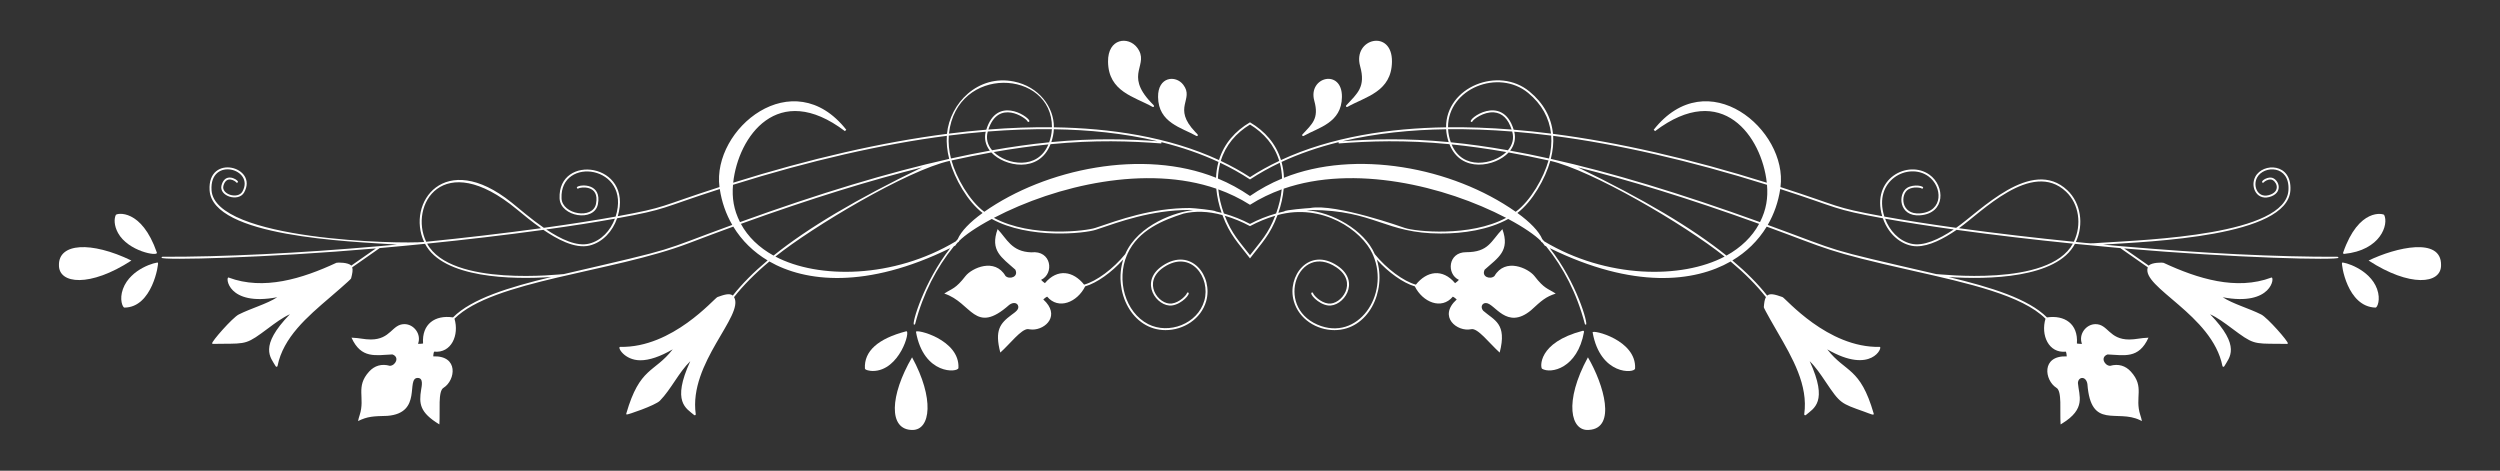 <?xml version="1.0" encoding="utf-8"?>
<svg version="1.1" id="Layer_1" xmlns="http://www.w3.org/2000/svg" xmlns:xlink="http://www.w3.org/1999/xlink" x="0px" y="0px"
	 viewBox="0 0 2686.688 505.889" style="enable-background:new 0 0 2686.688 505.889;" xml:space="preserve">
<rect x="0" y="0" width="2686.688" height="505.889" fill="#333333" stroke="none"/>
<g fill="white">
	<path d="M1400.929,146.114c16.118-9.106,40.85-14.041,41.217-41.839c0.409-30.846-36.902-21.878-29.688,4.104
		c5.297,19.082-2.352,24.892-12.807,36.113c-0.351,0.377-0.375,0.954-0.057,1.359
		C1399.918,146.26,1400.487,146.365,1400.929,146.114z"/>
	<path d="M1285.756,146.114c0.454,0.255,1.016,0.14,1.335-0.263c0.785-1-0.457-1.793-2.582-4.037
		c-25.161-26.502-0.638-34.629-12.863-50.712c-8.176-10.751-27.397-8.814-27.105,13.173
		C1244.907,132.091,1269.693,137.039,1285.756,146.114z"/>
	<path d="M1448.02,114.889c19.564-11.035,47.46-16.181,47.888-48.528c0.469-35.63-42.542-25.243-34.217,4.731
		c6.185,22.273-2.72,29.068-14.947,42.172c-0.351,0.377-0.375,0.954-0.057,1.359C1447,115.023,1447.565,115.141,1448.02,114.889z"/>
	<path d="M1238.667,114.889c0.455,0.252,1.02,0.134,1.333-0.266c0.785-1-0.404-1.745-2.998-4.474
		c-29.48-31.036-0.758-40.295-14.98-59.005c-9.418-12.385-31.577-10.239-31.242,15.217
		C1191.207,98.703,1219.094,103.848,1238.667,114.889z"/>
	<path d="M2511.991,275.944c-64.212,0.265-145.795-3.779-232.633-11.36l-0.34-0.238l-0.137,0.196
		c-6.237-0.545-12.498-1.107-18.784-1.689c52.311-3.386,198.383-8.556,201.34-58.401c1.741-29.462-29.559-29.832-37.678-14.575
		c-6.094,11.442,2.217,27.353,17.594,20.976c13.025-5.4,6.783-19.429-0.866-20.016c-5.048-0.374-11.484,4.168-8.966,5.476
		c0.499,0.257,1.123,0.041,1.404-0.44c0.438-0.751,4.209-3.362,7.71-2.92c5.161,0.655,10.859,11.429-0.081,15.971
		c-13.827,5.74-19.952-8.661-14.947-18.061c7.111-13.351,35.356-13.689,33.744,13.469c-2.865,48.214-150.769,53.294-201.345,56.567
		c-13.259,0.859-8.082,1.048-27.123-0.861c8.765-18.857,5.393-41.861-9.168-55.607c-38.411-36.266-93.804,22.684-119.501,40.409
		c-29.258-4.047-55.43-8.148-77.128-12.072c-12.526-39.093,25.612-58.716,47.165-43.384c15.278,10.865,16.887,37.968-8.873,39.925
		c-20.762,1.576-21.294-20.482-12.578-25.74c5.35-3.231,13.221-1.905,14.253-1.071c0.453,0.364,1.111,0.29,1.47-0.159
		c2.125-2.622-9.878-4.739-16.802-0.56c-10.456,6.314-9.389,31.361,13.817,29.616c27.43-2.082,26.99-31.573,9.926-43.712
		c-22.829-16.237-62.753,4.038-50.701,44.662c-53.686-9.824-43.573-10.133-109.296-31.306
		c8.029-61.449-78.539-134.825-136.259-61.591l1.452,1.481c72.356-54.856,114.771,6.246,120.083,55.431
		c-82.994-25.98-159.753-43.517-229.766-52.519c-1.675-17.737-10.176-33.03-25.37-45.566c-33.149-27.356-89.751-4.893-89.535,38.543
		c-60.319,0.904-123.174,10.06-177.424,35.206c-5.414-17.609-17.331-31.207-33.305-40.569
		c-15.671,9.179-27.808,22.677-33.309,40.568c-54.262-25.15-117.129-34.301-177.423-35.206c0.11-22.139-16.438-43.856-43.058-49.22
		c-38.497-7.753-68.738,23.331-71.846,56.243c-70.009,9.002-146.763,26.538-229.751,52.516
		c5.351-49.523,47.911-110.138,120.083-55.428l1.452-1.481c-57.296-72.696-144.432-0.998-136.26,61.587
		c-65.922,21.238-55.569,21.476-109.308,31.31c17.071-57.538-64.585-67.774-62.534-19.093c0.826,19.685,37.328,25.877,41.184,6.192
		c4.437-22.642-18.699-21.436-22.254-18.577c-1.074,0.865,0.233,2.496,1.313,1.629c1.607-1.298,23.032-4.583,18.89,16.545
		c-3.342,17.04-36.314,11.515-37.045-5.879c-1.922-45.971,75.744-35.39,58.121,19.605c-21.697,3.924-47.868,8.025-77.125,12.071
		c-13.78-9.505-26.457-20.59-34.71-27.211c-72.162-57.853-113.373,0.64-93.959,42.409c-24.726,2.479-225.262-1.728-228.469-55.705
		c-2.153-36.265,46.921-22.94,33.197,1.529c-4.802,8.566-23.054,3.05-20.41-6.308c3.266-11.568,13.012-4.755,13.639-3.68
		c0.695,1.191,2.415,0.258,1.894-0.886c-1.144-2.506-13.653-9.775-17.54,3.995c-3.358,11.893,18.303,18.491,24.244,7.897
		c15.607-27.806-39.471-42.259-37.106-2.428c2.965,50.009,149.625,55.054,201.339,58.401c-6.275,0.58-12.523,1.141-18.749,1.685
		l-0.133-0.19l-0.33,0.231c-86.857,7.584-168.458,11.63-232.682,11.365c-0.576-0.002-1.047,0.464-1.049,1.041
		c-0.011,3.002,112.75,0.15,230.298-10.004l-26.469,18.51c-3.01-3.588-14.942-3.512-15.942-3.052
		c-36.764,17.113-78.315,29.959-115.877,15.836c-3.544-1.338-1.372,31.361,52.329,21.166c-11.474,7.376-27.8,11.722-41.399,18.54
		c-6.658,3.338-29.556,29.395-28.595,31.125c0.411,0.748-0.141,0.418,10.451,0.37c27.012-0.129,27.034,0.307,49.939-16.778
		c7.468-5.57,15.15-11.3,23.206-15.002c-33.815,34.907-20.732,46.453-15.263,55.992c0.488,0.827,1.745,0.626,1.933-0.32
		c6.127-30.779,31.804-52.745,56.632-73.989c0.99-0.847,22.087-18.854,22.424-20.116c1.447-5.503,2.098-9.29,1.193-11.941
		l29.605-20.704c16.074-1.407,32.32-2.932,48.674-4.575c19.282,37.116,93.738,38.536,135.65,35.674
		c-45.72,11.006-85.56,23.319-105.596,43.408c-19.331-2.866-33.658,7.17-32.166,28.062c-1.624,0.318-3.712,0.442-5.422,0.327
		c3.935-10.266-4.42-21.166-14.588-21.166c-13.534,0-14.523,16.511-36.211,16.511c-7.067,0-11.833-1.649-20.693-1.97
		c10.436,23.137,26.106,18.767,43.964,18.024c8.265,2.959,3.085,12.177-2.767,12.234c-8.813-2.487-16.479-0.146-22.224,6.157
		c-14.99,16.447-4.076,28.049-10.19,46.769c-1.009,3.076-1.055,3.44-1.735,6.451c10.312-5.087,16.416-5.193,31.473-5.596
		c38.289-2.949,19.52-40.753,32.664-40.753c6.323,0,4.299,8.683,3.688,12.424c-2.507,15.285-1.577,24.668,19.554,37.511
		c1.028-14.712-1.77-35.979,4.629-39.444c12.676-7.994,16.435-34.676-11.213-33.685c0.098-1.557,0.259-3.499,0.91-5.067
		c18.58,1.93,27.183-17.795,21.91-35.417c41.187-41.099,169.628-49.693,252.094-81.206c16.364-6.254,32.192-12.163,47.515-17.749
		c9.318,15.323,21.968,27.391,36.904,36.341c-15.155,12.732-27.557,25.275-37.417,37.771c-3.453-2.984-9.84-0.772-16.456,1.591
		c-3.376,1.218-48.291,54.744-104.481,53.547c-3.75-0.309,4.197,14.414,21.584,14.414c9.632,0,21.322-3.954,34.804-11.768
		c-19.918,25.565-35.308,18.628-49.906,68.966c-0.111,0.385,0.009,0.803,0.309,1.071c0.64,0.57,30.933-9.797,35.847-14.836
		c12.032-12.337,20.344-30.613,32.629-42.484c-20.343,44.122-4.193,50.695,4.137,57.888c0.725,0.628,1.856,0.019,1.72-0.938
		c-7.824-55.103,52.571-106.203,41.167-125.796c9.942-12.664,22.524-25.382,37.966-38.303
		c38.305,21.978,103.917,30.026,194.344-14.339c-28.142,35.863-41.633,81.463-38.956,82.164c0.545,0.146,1.126-0.177,1.276-0.747
		c8.594-32.9,23.072-60.567,41.575-83.354c0.141-0.071,0.73-0.363,1.569-0.786c0.64-1.018,1.296-1.955,2.528-3.338l1.232-0.751
		c0.125-0.382,0.172-0.533,0.287-0.858c6.205-6.234,18.374-14.754,35.173-23.693c39.663,22.01,100.214,15.59,111.841,11.625
		c26.08-8.795,59.136-21.091,100.474-21.291l0,0.002c1.425,0.058,2.843,0.137,4.256,0.231
		c-17.555,1.357-59.455,15.348-73.221,47.279c-12.739,15.716-30.932,29.17-44.161,32.748c-11.578-14.572-28.596-17.692-42.115-1.59
		c-1.42-0.925-2.97-2.262-4.12-3.54c14.283-6.628,11.38-32.037-10.503-29.572c-21.314-0.641-26.296-14.615-36.206-24.952
		c-8.355,23.127,4.132,30.278,19.017,43.548c3.879,7.882-6.277,10.875-10.503,6.854c-11.541-19.881-36.047-8.623-42.908-0.096
		c-10.837,14.016-14.298,13.312-22.942,18.951c29.79,9.577,32.493,45.241,69.785,12.189c4.415-3.284,8.211-2.21,9.404,0.435
		c1.947,4.312-3.067,7.401-6.88,10.236c-12.506,9.28-18.278,16.675-12.073,40.544c10.484-9.378,22.363-25.239,29.675-25.239
		c0.15,0,2.81,0.525,4.792,0.525c14.601,0,30.333-15.514,11.712-32.37c1.154-1.049,2.621-2.332,4.18-3.005
		c12.112,14.463,32.343,6.068,40.848-11.072c12.443-3.574,28.333-14.842,40.873-28.867c-10.845,34.524,9.443,75.898,45.508,75.898
		c19.316,0,38.106-11.908,43.633-31.018c7.8-26.982-16.185-58.756-46.836-38.199c-25.944,17.401-5.987,44.762,10.087,42.721
		c10.652-1.354,20.896-13.13,17.277-13.954c-0.562-0.128-1.121,0.226-1.248,0.79c-0.418,1.857-7.588,9.983-16.293,11.089
		c-14.098,1.795-32.591-22.861-8.657-38.911c29.267-19.627,50.829,11.105,43.664,35.882c-7.24,25.036-38.173,36.428-60.246,25.185
		c-24.925-12.695-34.247-47.552-22.967-74.102c0.314-0.389,0.554-0.604,0.484-1.121c11.882-26.354,39.344-36.748,60.351-43.586
		c12.276-2.853,26.158-2.756,41.864,1.599c7.937,21.249,16.422,29.295,29.624,46.528c13.23-17.27,21.676-25.249,29.624-46.527
		c47.984-13.307,90.669,16.367,102.22,41.98c-0.074,0.522,0.171,0.742,0.491,1.139c18.147,42.738-16.672,93.337-59.899,74.592
		c-46.352-20.103-20.292-88.82,20.345-61.568c23.967,16.072,5.287,40.686-8.659,38.911c-8.705-1.106-15.875-9.232-16.293-11.089
		c-0.128-0.564-0.688-0.919-1.25-0.79c-3.632,0.828,6.639,12.602,17.277,13.954c16.098,2.044,36.018-25.333,10.088-42.721
		c-30.655-20.56-54.634,11.221-46.836,38.199c5.527,19.11,24.318,31.018,43.633,31.018c36.097,0,56.334-41.436,45.516-75.889
		c12.539,14.022,28.424,25.286,40.865,28.859c8.434,16.991,28.677,25.606,40.848,11.072c1.559,0.673,3.026,1.955,4.18,3.005
		c-20.474,18.533,0.621,35.116,15.398,31.991c7.027-1.945,19.834,15.302,30.781,25.094c8.167-31.411-5.866-34.585-17.645-44.92
		c-3.375-3.88-1.319-8.335,2.8-8.335c9.58,0,22.197,29.67,48.589,7.742c11.169-10.263,15.638-14.402,26.491-17.891
		c-8.684-5.666-12.114-4.946-22.942-18.951c-6.723-8.355-31.291-19.916-42.908,0.096c-4.21,4.007-14.393,1.05-10.503-6.854
		c14.671-13.079,27.424-20.272,19.017-43.548c-12.368,12.9-14.634,24.789-39.046,24.789c-19.356,0-21.24,23.435-7.664,29.736
		c-1.15,1.278-2.7,2.615-4.12,3.54c-13.568-16.161-30.608-12.892-42.115,1.59c-13.226-3.577-31.413-17.025-44.151-32.736
		c-11.369-26.386-46.174-45.201-73.229-47.291c1.412-0.094,2.829-0.173,4.253-0.231v-0.002
		c69.439,0.337,79.469,25.319,139.992,25.319c24.261,0,51.205-3.933,72.327-15.656c16.804,8.942,28.977,17.463,35.182,23.697
		c0.096,0.271,0.198,0.585,0.287,0.858l1.232,0.751c1.239,1.391,1.886,2.316,2.528,3.338c0.824,0.415,1.482,0.743,1.554,0.779
		c18.506,22.789,32.986,50.458,41.581,83.361c0.147,0.568,0.73,0.893,1.276,0.747c2.418-0.633-9.875-45.108-38.963-82.171
		c90.387,44.35,156.013,36.345,194.353,14.35c15.439,12.919,28.019,25.635,37.96,38.297c-1.443,2.477-1.905,6.278-2.272,10.823
		c-0.101,1.299,13.921,25.415,14.501,26.415c16.395,28.266,33.348,57.492,28.937,88.56c-0.133,0.945,0.98,1.574,1.72,0.938
		c8.328-7.192,24.481-13.764,4.137-57.888c6.375,6.16,11.725,14.109,16.928,21.836c15.979,23.75,16.274,23.361,41.567,32.37
		c6.554,2.336,11.05,4.68,10.29,2.042c-14.589-50.306-30.045-43.475-49.906-68.966c47.772,27.689,60.112-2.952,56.388-2.645
		c-56.076,1.195-101.253-52.382-104.48-53.547c-8.498-3.034-13.436-4.199-16.454-1.592c-9.858-12.493-22.259-25.036-37.411-37.765
		c14.873-8.911,27.551-20.957,36.907-36.341c67.085,24.456,62.153,26.076,156.791,47.385
		c60.52,13.625,117.702,26.514,142.808,51.568c-5.264,17.593,3.311,37.348,21.91,35.415c0.651,1.568,0.812,3.51,0.91,5.067
		c-27.757-0.995-23.817,25.737-11.213,33.685c6.395,3.463,3.594,24.624,4.629,39.444l1.463-0.891
		c26.277-16.042,18.247-29.813,17.135-43.64c0.378-7.018,8.762-7.757,10.194,1.117c3.714,49.579,31.794,26.605,56.621,38.858
		l1.964,0.969c-0.677-2.994-0.715-3.325-1.735-6.451c-6.284-19.241,5.029-30.07-10.19-46.769c-5.74-6.298-13.4-8.648-22.224-6.157
		c-5.853-0.057-11.033-9.275-2.767-12.234c17.887,0.745,33.526,5.118,43.964-18.024c-8.855,0.321-13.627,1.97-20.691,1.97
		c-21.67,0-22.708-16.511-36.211-16.511c-10.131,0-18.537,10.863-14.588,21.166c-1.709,0.115-3.797-0.009-5.422-0.327
		c1.526-21.353-13.447-30.838-32.167-28.062c-20.036-20.09-59.877-32.402-105.598-43.408c41.742,2.851,116.344,1.498,135.654-35.674
		c16.371,1.645,32.635,3.172,48.726,4.58l29.561,20.673c-7.403,21.354,69.261,50.929,80.238,106.073
		c0.188,0.948,1.45,1.147,1.934,0.32c5.467-9.533,18.554-21.083-15.263-55.992c8.056,3.701,15.737,9.432,23.206,15.002
		c22.951,17.12,23.083,16.65,49.939,16.778c10.592,0.048,10.04,0.378,10.451-0.37c0.974-1.753-21.962-27.8-28.595-31.125
		c-13.6-6.818-29.923-11.162-41.399-18.54c53.352,10.129,56.144-22.605,52.329-21.166c-37.534,14.113-79.057,1.303-115.876-15.836
		c-1-0.46-12.904-0.531-15.923,3.031l-26.433-18.485c119.102,10.287,230.26,12.907,230.249,10
		C2513.039,276.421,2512.583,275.944,2511.991,275.944z M2220.28,205.953c14.084,13.294,17.185,35.683,8.391,53.865
		c-40.48-4.082-82.931-9.007-123.41-14.559C2128.74,228.735,2183.527,171.25,2220.28,205.953z M2099.635,246.589
		c-15.824,10.566-32.813,18.594-46.185,15.216c-13.034-3.291-22.82-14.034-27.582-26.781
		C2046.805,238.791,2071.803,242.714,2099.635,246.589z M1855.393,274.661c-37.163-29.866-89.493-60.863-159.627-94.765
		c54.074,13.474,117.921,32.939,194.71,60.679C1882.917,254.542,1870.93,266.07,1855.393,274.661z M1853.401,275.738
		c-46.104,24.285-126.961,23.729-193.896-16.385c-0.677-0.788-1.367-1.565-2.056-2.344c-3.566-8.42-13.104-18.287-26.747-28.133
		c16.176-12.272,30.085-36.979,35.38-56.005C1709.771,182.64,1809.825,240.873,1853.401,275.738z M1343.344,210.608
		c-10.811-7.447-22.316-13.69-34.466-18.734c0.194-5.704,0.985-11.384,2.481-16.926c11.382,5.393,22.058,11.365,31.986,17.911
		c9.927-6.545,20.603-12.517,31.983-17.909c1.496,5.542,2.287,11.221,2.481,16.925
		C1365.659,196.918,1354.155,203.16,1343.344,210.608z M1029.256,256.992c-0.697,0.787-1.394,1.573-2.079,2.37
		c-66.919,40.094-147.757,40.674-193.885,16.373c40.123-32.101,141.372-92.593,187.311-102.864
		c5.289,19.005,19.198,43.731,35.386,56.01C1042.359,238.718,1032.827,248.577,1029.256,256.992z M831.3,274.659
		c-15.535-8.592-27.522-20.121-35.08-34.087c76.789-27.74,140.634-47.204,194.708-60.678
		C920.794,213.796,868.463,244.792,831.3,274.659z M1343.35,220.085c11.028-6.975,22.48-12.403,34.067-16.57
		c-0.881,8.912-3.035,17.69-6.022,25.899c-9.867,2.81-19.261,6.565-28.052,11.224c-8.792-4.659-18.185-8.414-28.051-11.224
		c-2.987-8.21-5.142-16.99-6.023-25.904C1320.861,207.679,1332.318,213.108,1343.35,220.085z M1898.957,198.614
		c1.179,13.951-0.703,26.593-7.518,40.081c-85.582-30.955-159.867-53.408-224.812-67.944c2.284-8.999,3.001-17.141,2.519-24.783
		C1739.157,155,1815.933,172.58,1898.957,198.614z M1559.158,152.923c-1.536-4.24-2.657-8.969-2.922-14.046
		c22.083-0.261,45.06,0.567,68.904,2.476c2.109,7.503,0.338,14.301-4.612,20.123
		C1598.645,157.606,1578.444,154.827,1559.158,152.923z M1618.749,163.388c-13.705,13.498-47.125,19.924-58.714-8.2
		C1577.995,156.999,1597.454,159.651,1618.749,163.388z M1627.35,141.533c12.977,1.072,26.208,2.462,39.693,4.172
		c0.606,7.872-0.164,16.115-2.328,24.617c-14.38-3.193-28.299-5.995-41.782-8.414
		C1627.523,155.939,1629.194,148.823,1627.35,141.533z M1642.277,99.889c14.556,12.01,22.75,26.965,24.585,43.689
		c-13.631-1.722-27.004-3.118-40.118-4.19c-12.236-39.668-50.96-10.765-45.713-8.402c0.527,0.237,1.145,0.004,1.383-0.523
		c0.997-2.219,12.004-10.545,23.104-9.704c8.847,0.673,15.222,6.875,18.975,18.445c-23.632-1.869-46.413-2.677-68.32-2.417
		C1555.988,95.011,1610.493,73.662,1642.277,99.889z M1554.136,138.909c0.251,4.955,1.283,9.592,2.723,13.787
		c-45.902-4.381-81.957-3.268-114.169-0.927C1479.198,143.113,1516.618,139.471,1554.136,138.909z M1438.552,152.777l0.106,1.389
		c33.345-2.551,70.764-3.916,119.032,0.79c12.345,31.586,49.748,24.021,63.619,8.885c13.515,2.41,27.764,5.255,42.836,8.598
		c-5.197,18.556-19.129,43.175-35.228,55.17c-68.454-48.152-172.62-67.28-249.073-36.575c-0.244-5.72-1.075-11.415-2.602-16.975
		C1395.864,165.402,1416.353,158.289,1438.552,152.777z M1343.344,133.853c14.976,9.102,26.255,22.106,31.401,39.065
		c-11.146,5.265-21.63,11.079-31.401,17.441c-9.772-6.362-20.256-12.176-31.402-17.441
		C1317.08,155.986,1328.352,142.961,1343.344,133.853z M1306.84,191.032c-78.429-31.5-183.233-9.731-249.066,36.581
		c-16.123-12.011-30.051-36.669-35.234-55.175c15.072-3.343,29.321-6.188,42.836-8.598c13.7,14.95,51.144,23.029,63.619-8.885
		c48.268-4.706,85.687-3.341,119.032-0.79l0.106-1.39c22.199,5.512,42.688,12.624,61.31,21.28
		C1307.916,179.617,1307.084,185.311,1306.84,191.032z M1019.643,145.706c13.485-1.71,26.716-3.1,39.693-4.172
		c-1.845,7.29-0.174,14.406,4.418,20.375c-13.483,2.419-27.402,5.221-41.782,8.414
		C1019.807,161.82,1019.036,153.577,1019.643,145.706z M1066.156,161.476c-5.015-5.899-6.698-12.724-4.612-20.123
		c23.844-1.908,46.821-2.737,68.904-2.476c-0.265,5.077-1.385,9.807-2.922,14.046
		C1107.056,154.944,1086.766,157.832,1066.156,161.476z M1126.651,155.188c-11.428,27.732-44.711,21.991-58.714,8.2
		C1089.231,159.651,1108.689,156.999,1126.651,155.188z M1244.004,151.77c-32.214-2.342-68.272-3.455-114.178,0.926
		c1.44-4.195,2.471-8.832,2.723-13.787C1170.069,139.47,1207.492,143.112,1244.004,151.77z M1130.511,136.786
		c-21.907-0.259-44.688,0.548-68.32,2.417c10.671-32.892,40.307-12.683,42.079-8.74c0.566,1.257,2.474,0.404,1.905-0.86
		c-2.55-5.665-35.124-26.235-46.235,9.784c-13.114,1.072-26.487,2.468-40.118,4.191
		C1027.963,69.42,1130.789,74.405,1130.511,136.786z M1017.539,145.968c-0.483,7.647,0.236,15.788,2.519,24.782
		c-64.942,14.535-139.223,36.987-224.8,67.94c-6.791-13.442-8.699-26.07-7.514-40.08
		C870.761,172.58,947.532,155.001,1017.539,145.968z M660.817,235.025c-4.776,12.782-14.581,23.497-27.582,26.78
		c-13.372,3.378-30.361-4.65-46.184-15.215C614.884,242.714,639.88,238.792,660.817,235.025z M555.292,224.863
		c7.311,6.041,16.392,13.54,26.136,20.397c-40.465,5.55-82.917,10.475-123.411,14.559
		C439.362,221.249,475.268,158.698,555.292,224.863z M605.875,294.548c-1.541-0.157-121.28,14.422-146.834-32.733
		c40.516-4.096,83.539-9.083,124.921-14.797c13.667,9.338,33.75,20.859,49.785,16.816c14.127-3.567,24.644-15.38,29.45-29.24
		c54.863-9.987,45.202-10.463,110.334-31.46c2.068,13.836,6.62,26.871,13.414,38.573
		C703.876,272.027,734.506,264.775,605.875,294.548z M1306.514,227.199c-0.256-1.275-24.34-3.66-27.891-3.66
		c-41.476,0-75.585,12.639-101.578,21.405c-9.098,3.1-68.401,10.879-108.943-10.815c67.877-35.407,164.414-57.161,239.025-31.368
		c0.794,8.919,2.839,17.715,5.723,25.973C1310.76,228.177,1308.645,227.671,1306.514,227.199z M1343.344,274.244
		c-11.425-14.815-19.435-22.605-27.136-42.393c9.548,2.828,18.632,6.566,27.136,11.162c8.504-4.596,17.588-8.334,27.136-11.162
		C1362.811,251.556,1354.94,259.206,1343.344,274.244z M1509.638,244.944c-1.002-0.338-74.321-26.587-101.767-21.367
		c-2.396,0.106-27.377,2.054-27.693,3.621c-2.133,0.472-4.251,0.979-6.344,1.537c2.884-8.257,4.929-17.051,5.724-25.969
		c75.519-26.115,172.493-3.349,239.032,31.359C1579.686,254.947,1521.049,248.832,1509.638,244.944z M2080.811,294.548
		c-126.159-29.202-95.947-21.771-181.059-52.837c6.795-11.702,11.347-24.737,13.417-38.574
		c65.18,21.013,55.502,21.478,110.322,31.457c6.697,19.312,22.343,30.077,36.483,30.077c13.245-0.001,28.587-7.974,42.752-17.652
		c41.392,5.715,84.409,10.701,124.921,14.797C2202.084,308.991,2083.13,294.31,2080.811,294.548z"/>
	<path d="M1701.015,355.469c-48.985,12.78-45.586,39.748-43.84,40.8c9.508,5.727,38.135-0.343,45.131-39.605
		C1702.441,355.926,1701.763,355.276,1701.015,355.469z"/>
	<path d="M984.378,356.665c8.342,46.805,45.409,43.768,45.637,38.763C1031.614,364.814,983.757,353.082,984.378,356.665z"/>
	<path d="M1706.509,383.986c-26.064,47.747-18.669,79.964,1.279,78.008C1737.172,460.091,1723.786,413.636,1706.509,383.986z"/>
	<path d="M980.175,383.986c-23.765,40.771-25.778,78.076,0.4,78.09C1000.305,462.073,1004.227,427.983,980.175,383.986z"/>
	<path d="M1711.557,357.232c8.278,46.505,45.354,44.073,45.631,38.768C1758.803,365.232,1710.946,353.837,1711.557,357.232z"/>
	<path d="M973.836,356.035c-30.395,7.935-45.313,21.382-44.336,39.965c0.086,1.782,5.682,2.691,8.369,2.69
		C966.789,398.693,979.103,354.679,973.836,356.035z"/>
	<path d="M2516.934,282.294c-1,0.918,5.287,47.481,36.062,48.273c1.753,0,5.723-8.545,1.56-20.019
		C2546.639,288.738,2518.148,281.17,2516.934,282.294z"/>
	<path d="M132.133,310.545c-4.145,11.424-0.197,20.024,1.532,20.02c30.087-0.071,37.093-47.347,36.09-48.274
		C168.741,281.353,140.223,288.268,132.133,310.545z"/>
	<path d="M2545.469,279.989c44.065,28.73,78.278,25.617,77.872,4.805C2623.739,254.395,2574.762,265.853,2545.469,279.989z"/>
	<path d="M141.219,279.987c-43.549-21.03-78.189-18.699-77.872,4.803C62.949,305.465,96.909,308.854,141.219,279.987z"/>
	<path d="M2519.189,272.868c39.402-3.88,48.053-31.818,43.008-41.901c-0.646-1.294-27.204-8.267-44.097,40.519
		C2517.843,272.224,2518.469,272.961,2519.189,272.868z"/>
	<path d="M168.586,271.487c-16.532-47.74-43.174-42.358-44.098-40.517c-1.98,3.955-2.011,11.503,2.375,19.451
		C137.766,270.172,170.099,275.886,168.586,271.487z"/>
</g>
</svg>
